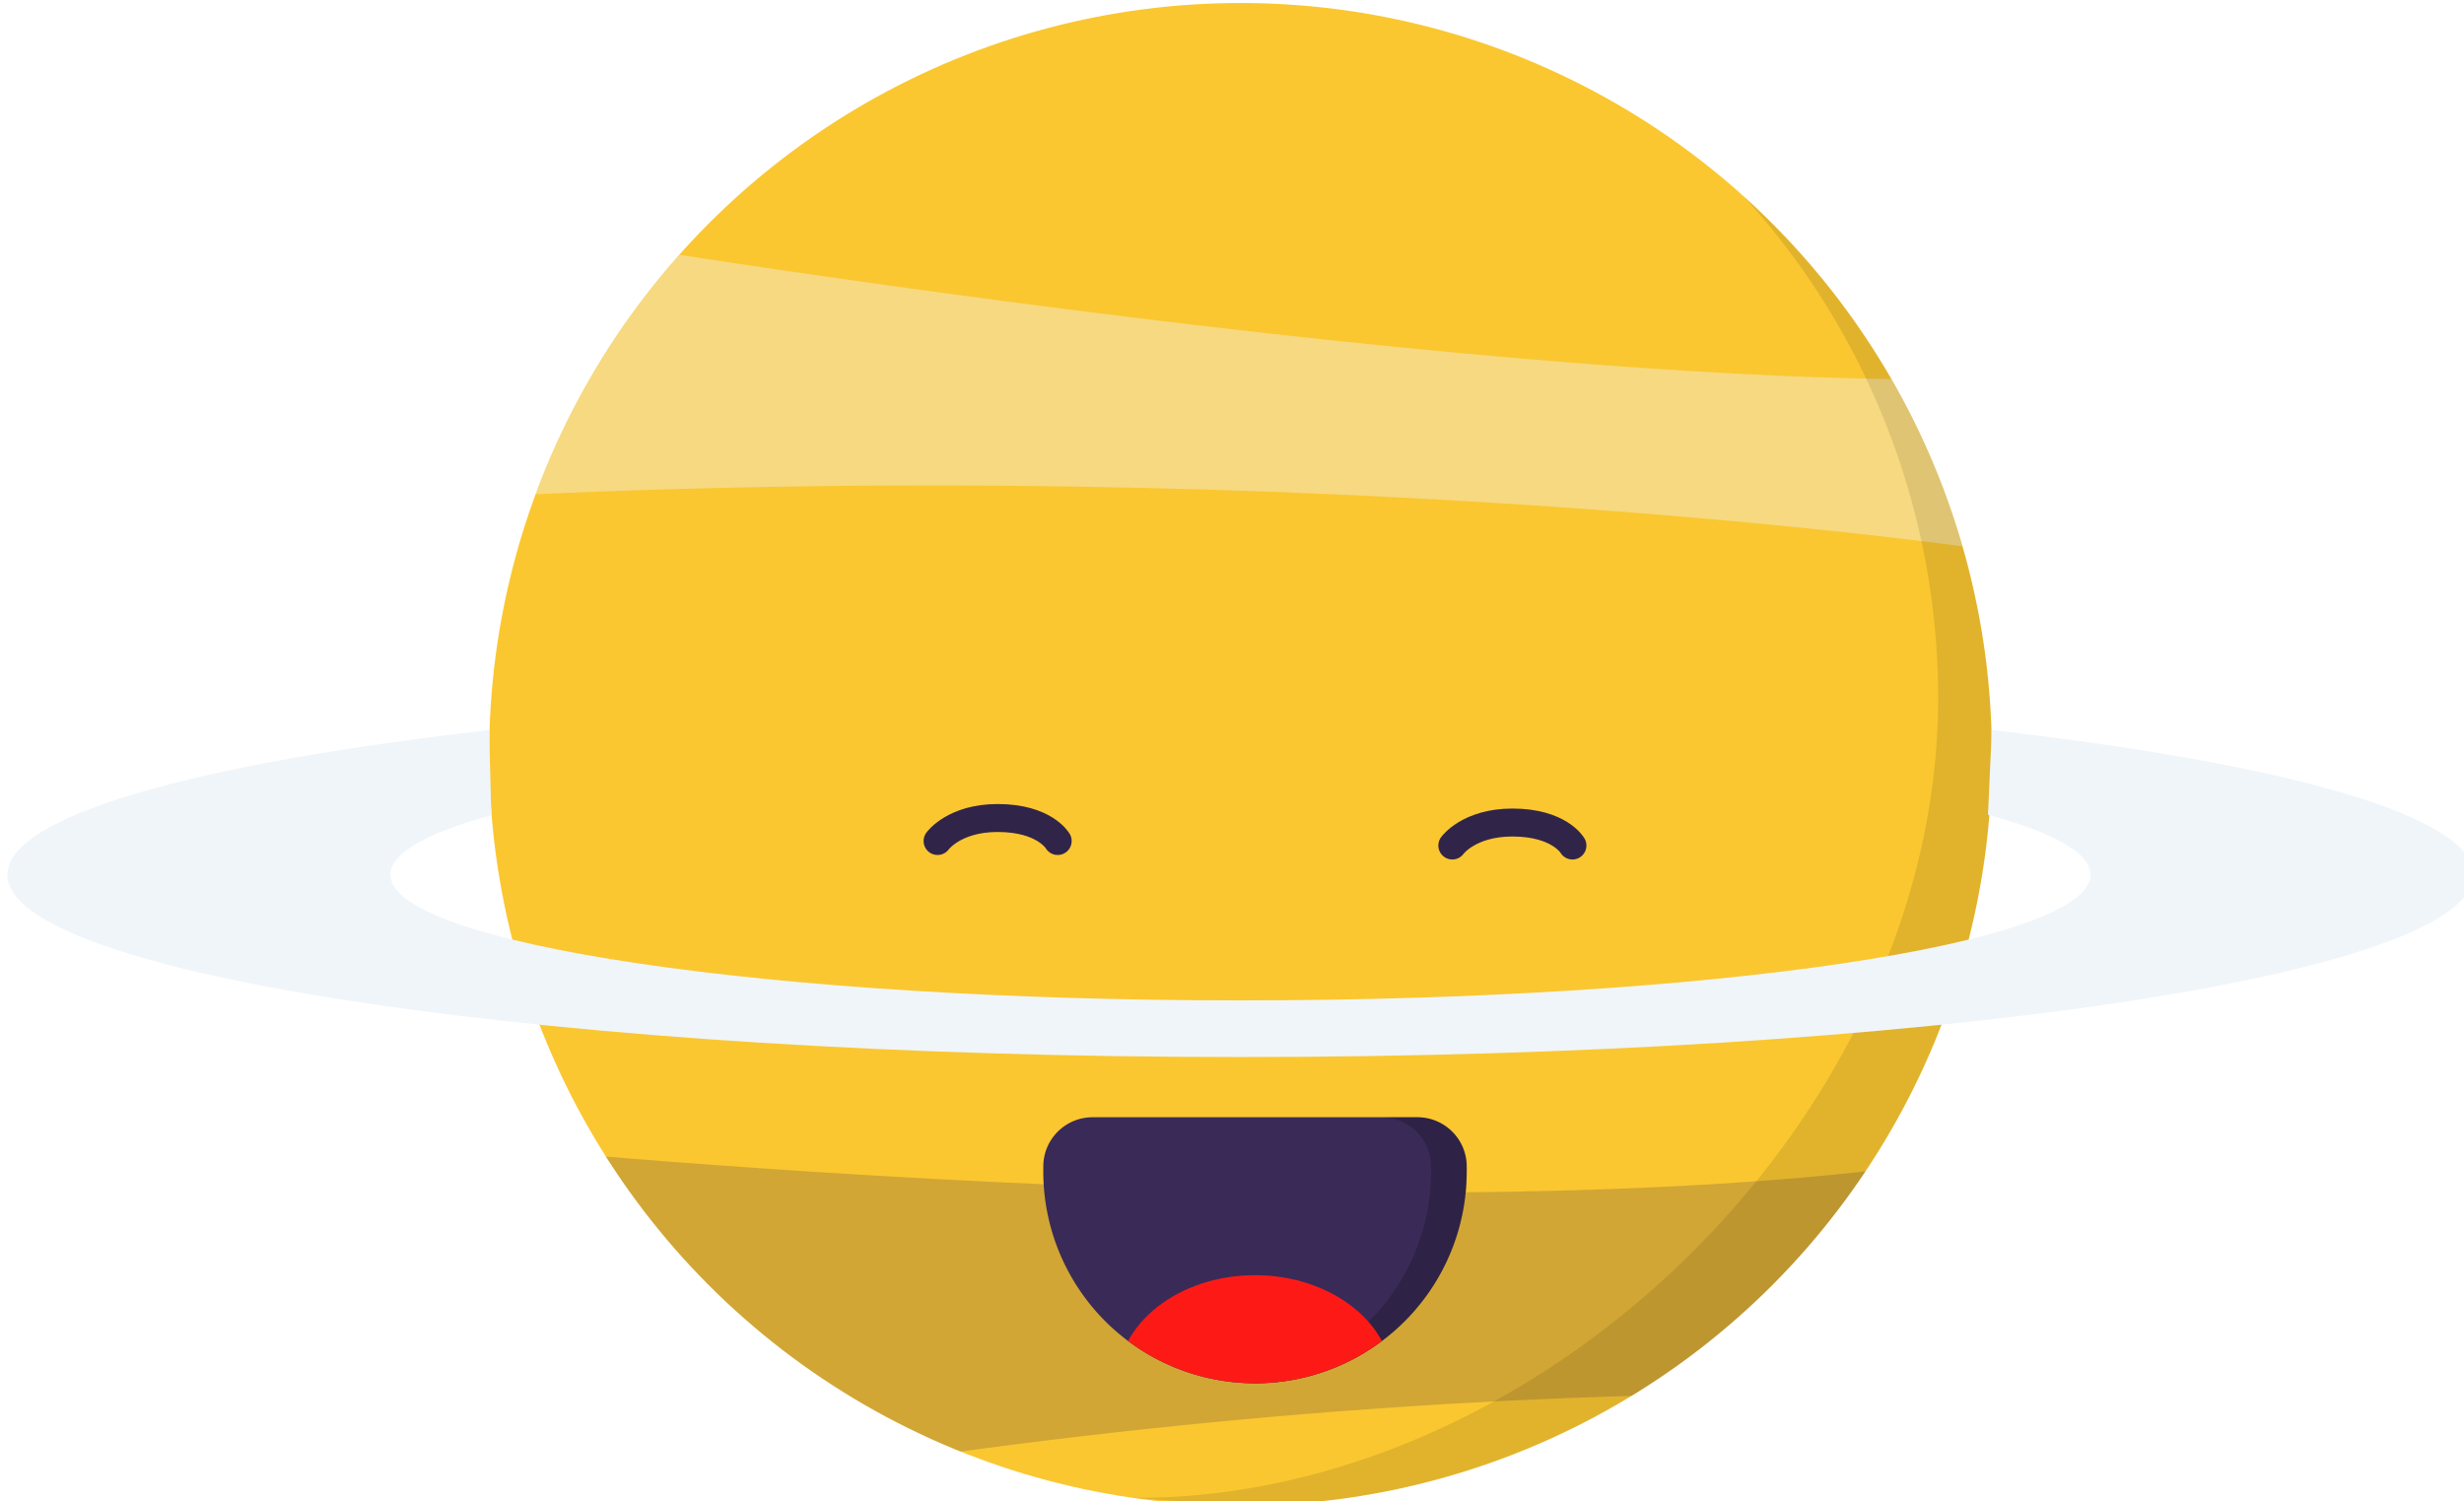 <svg xmlns="http://www.w3.org/2000/svg" width="136.679" height="83.284" viewBox="0 -31.13 27.224 16.589" xmlns:v="https://vecta.io/nano"><defs><clipPath id="A"><circle cx="615.404" cy="269.045" r="48.548" fill="none"/></clipPath><clipPath id="B"><path d="M3.185 0h20.987c1.759 0 3.185 1.426 3.185 3.185v.326A13.68 13.68 0 0 1 13.679 17.19h0A13.68 13.68 0 0 1 0 3.511v-.326C0 1.426 1.426 0 3.185 0z" transform="translate(602.661 292.497)" fill="none"/></clipPath></defs><g transform="matrix(.171 0 0 .171 -91.528 -68.802)"><circle cx="615.404" cy="269.045" r="48.548" fill="#fac731"/><g clip-path="url(#A)"><path d="M564.616 294.154s69.518 7.222 102.923 0-3.588 16.552-3.588 16.552-42.49-3.01-97.095 8.727-2.24-25.279-2.24-25.279z" fill="#312449" opacity=".2" style="mix-blend-mode:darken"/><path d="M565.73 234.629s68.7 11.786 102.435 10.019-4.7 11.153-4.7 11.153-42.084-6.228-97.227-3.387-.508-17.785-.508-17.785z" fill="#f0f5f9" opacity=".4"/></g><path d="M615.4 317.592a48.547 48.547 0 0 0 32.55-84.565 48.083 48.083 0 0 1 12.53 32.55c-.131 26.882-25.572 51.676-52.08 51.514" opacity=".1" style="mix-blend-mode:darken"/><path d="M663.7 272.951c4.228 1.151 6.63 2.47 6.63 3.872 0 4.486-24.592 8.123-54.928 8.123s-54.928-3.637-54.928-8.123c0-1.39 2.36-2.7 6.52-3.842l-.14-5.5c-18.928 2.154-31.125 5.538-31.125 9.343 0 6.507 35.671 11.782 79.673 11.782s79.672-5.275 79.672-11.782c0-3.8-12.2-7.189-31.125-9.343" fill="#f0f5f9"/><path d="M605.846 292.497h20.987c1.759 0 3.185 1.426 3.185 3.185v.326a13.68 13.68 0 0 1-13.678 13.679h0a13.68 13.68 0 0 1-13.679-13.679v-.326c0-1.759 1.426-3.185 3.185-3.185z" fill="#3a2a57"/><path d="M626.834 292.5h-2.3a3.185 3.185 0 0 1 3.184 3.185v.326a13.677 13.677 0 0 1-12.526 13.627l1.152.051h0a13.678 13.678 0 0 0 13.678-13.678v-.326a3.184 3.184 0 0 0-3.188-3.185z" opacity=".2" style="mix-blend-mode:darken"/><g clip-path="url(#B)"><ellipse cx="616.34" cy="309.687" rx="8.911" ry="6.986" fill="#fd1a16"/></g><path d="M595.829 274.647s1.066-1.486 3.881-1.486c3.034 0 3.881 1.486 3.881 1.486m25.498.291s1.066-1.485 3.881-1.485c3.034 0 3.881 1.485 3.881 1.485" fill="none" stroke="#312449" stroke-linecap="round" stroke-miterlimit="10" stroke-width="1.806"/></g></svg>
